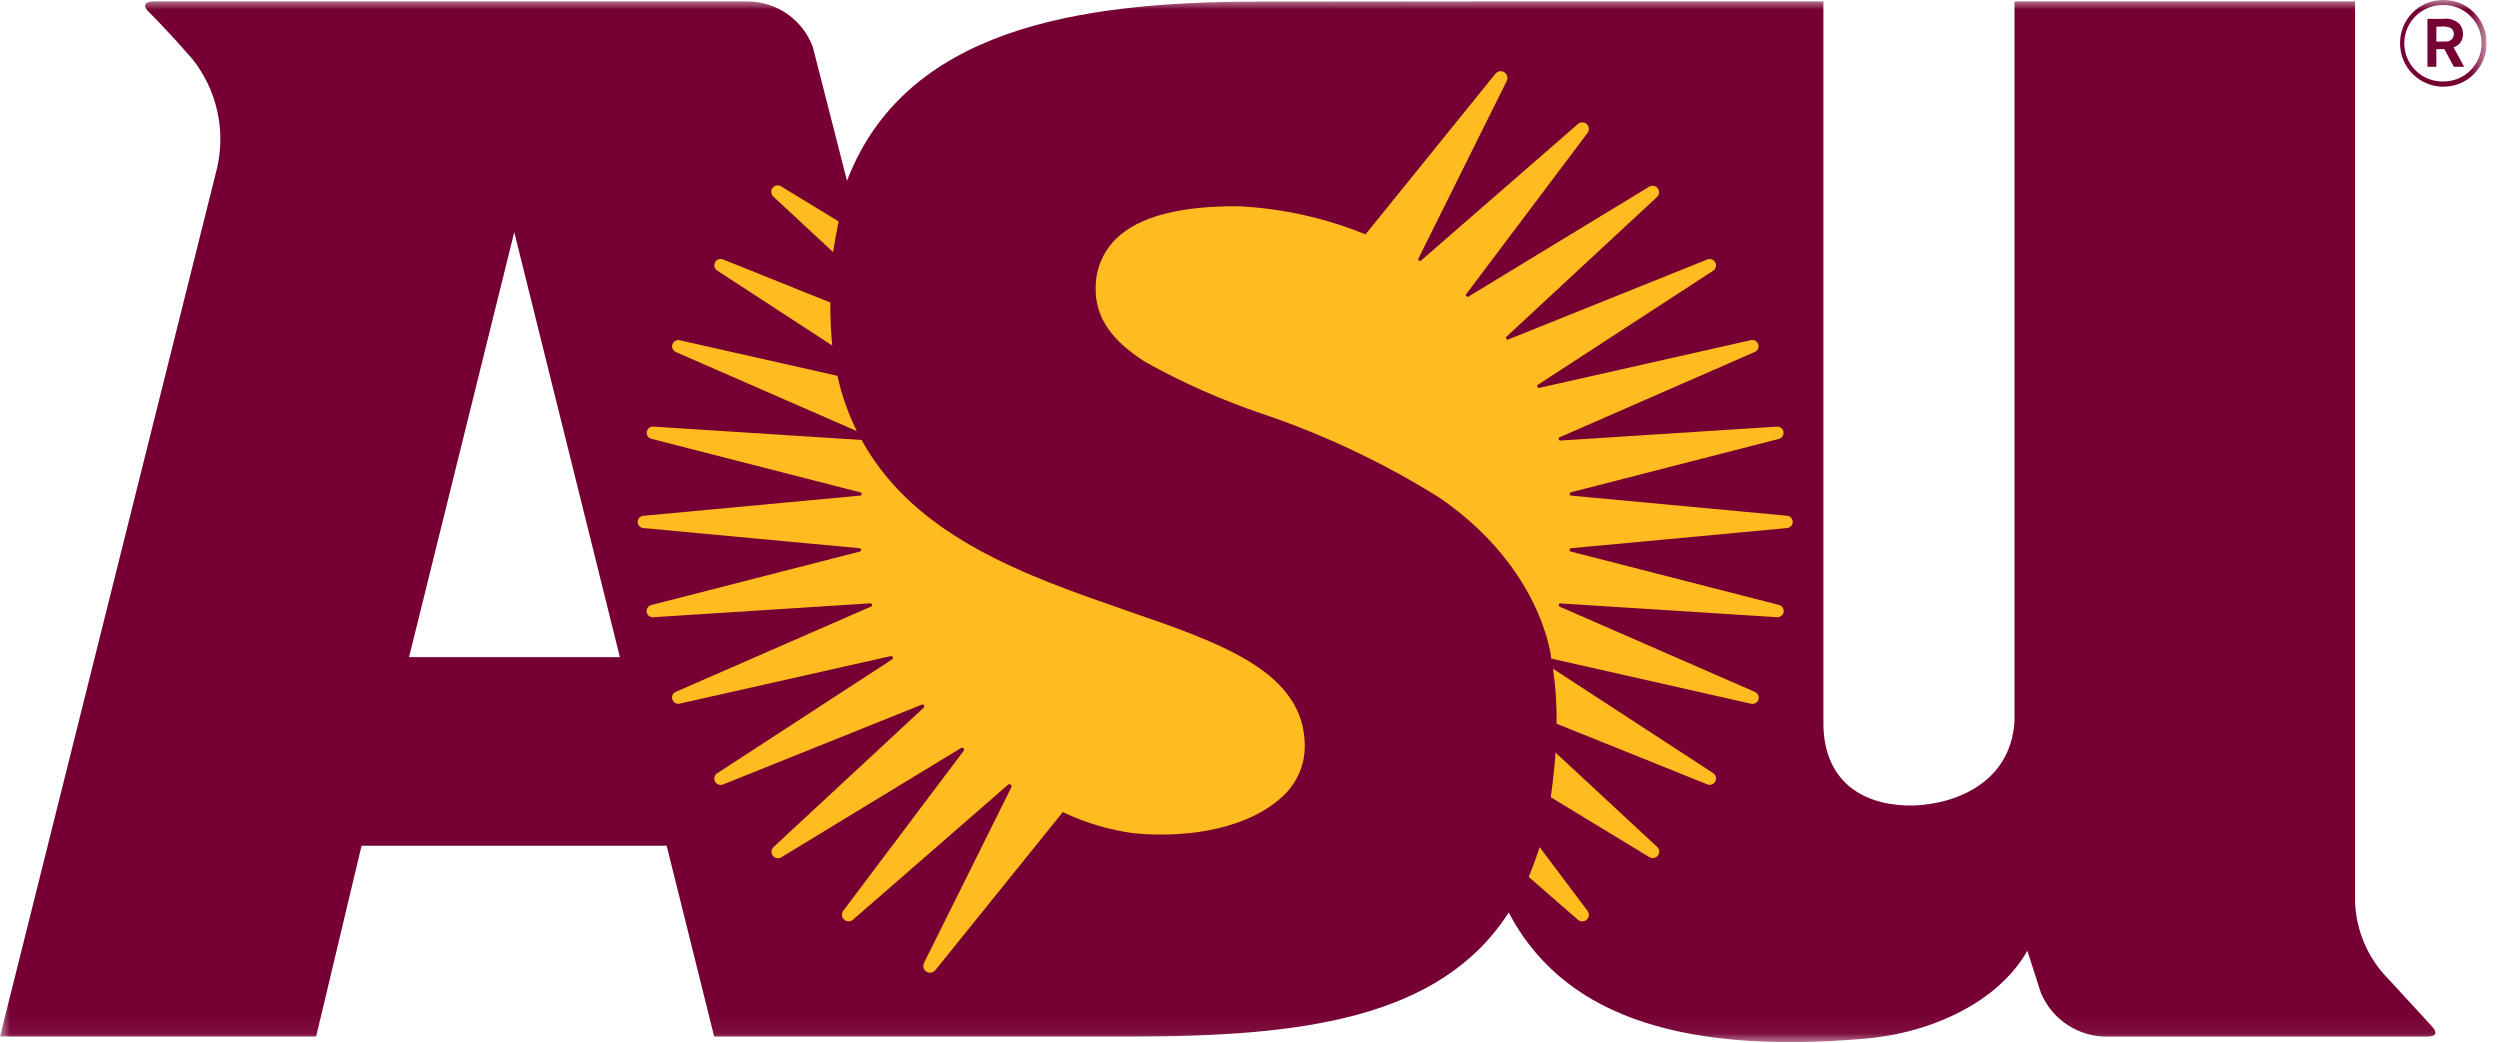 <svg width="127" height="53" viewBox="0 0 127 53" fill="none" xmlns="http://www.w3.org/2000/svg">
<g clip-path="url(#clip0_15_69)">
<mask id="mask0_15_69" style="mask-type:luminance" maskUnits="userSpaceOnUse" x="0" y="0" width="127" height="53">
<path d="M126.32 0H0V52.939H126.32V0Z" fill="white"/>
</mask>
<g mask="url(#mask0_15_69)">
<path d="M123.613 52.222C123.613 52.222 122.748 51.263 121.313 49.715C120.28 48.664 119.682 47.262 119.637 45.789V0.072H102.337V36.636C102.124 40.1 98.737 40.978 96.873 40.917C94.19 40.836 92.629 39.317 92.629 36.741V0.072H75.778C75.778 0.072 68.743 0.083 63.9 0.083C54.676 0.083 45.973 1.502 43.027 9.183L41.29 2.383C41.038 1.705 40.585 1.121 39.992 0.708C39.398 0.295 38.693 0.073 37.97 0.072H7.853C7.414 0.072 7.253 0.214 7.474 0.522C7.474 0.522 8.291 1.302 9.779 3.005C10.385 3.77 10.813 4.661 11.03 5.613C11.248 6.564 11.249 7.553 11.035 8.505L0 52.657H16.059L18.367 42.964H33.867L36.28 52.657H57.425C66.104 52.657 73.163 51.773 76.642 46.357C79.242 51.3 84.847 53.618 94.733 52.766C98.175 52.472 101.544 50.866 102.989 48.296L103.673 50.425C103.953 51.1 104.43 51.676 105.043 52.075C105.655 52.474 106.374 52.678 107.105 52.661H123.255C123.694 52.661 123.836 52.53 123.613 52.222ZM20.779 33.383L26.124 11.793L31.49 33.383H20.779Z" fill="#760033"/>
<path d="M124.121 4.141C123.862 4.146 123.605 4.1 123.364 4.005C123.124 3.909 122.904 3.767 122.72 3.586C122.535 3.404 122.388 3.188 122.288 2.949C122.188 2.711 122.137 2.454 122.137 2.195C122.137 1.937 122.19 1.68 122.29 1.442C122.391 1.204 122.539 0.988 122.724 0.807C122.909 0.626 123.129 0.484 123.37 0.39C123.611 0.295 123.868 0.25 124.127 0.256C124.382 0.254 124.636 0.303 124.872 0.4C125.108 0.497 125.323 0.641 125.503 0.822C125.683 1.003 125.826 1.218 125.922 1.454C126.018 1.691 126.066 1.945 126.063 2.2C126.065 2.455 126.016 2.709 125.919 2.945C125.823 3.181 125.679 3.396 125.499 3.576C125.318 3.757 125.103 3.899 124.866 3.995C124.63 4.092 124.376 4.14 124.121 4.137M124.116 9.31421e-07C123.827 -0.002 123.54 0.054 123.273 0.164C123.005 0.273 122.762 0.436 122.558 0.64C122.354 0.845 122.193 1.088 122.084 1.356C121.975 1.624 121.92 1.911 121.923 2.2C121.921 2.783 122.152 3.344 122.563 3.757C122.975 4.171 123.534 4.404 124.117 4.406C124.7 4.408 125.261 4.177 125.674 3.766C126.088 3.354 126.321 2.795 126.323 2.212C126.328 1.921 126.274 1.633 126.165 1.363C126.057 1.093 125.895 0.848 125.69 0.642C125.485 0.436 125.24 0.274 124.971 0.164C124.702 0.054 124.414 -0.001 124.123 0.002M123.314 0.957H124.092C124.357 0.92 124.627 0.983 124.849 1.133C124.937 1.206 125.007 1.298 125.054 1.402C125.101 1.506 125.123 1.619 125.119 1.733C125.125 1.882 125.082 2.029 124.995 2.151C124.908 2.272 124.782 2.361 124.639 2.403L125.181 3.395H124.659L124.175 2.495H123.767V3.395H123.314V0.957ZM123.767 1.351V2.115H123.926C124.082 2.115 124.14 2.115 124.226 2.108C124.28 2.115 124.334 2.11 124.386 2.094C124.437 2.079 124.485 2.052 124.526 2.016C124.566 1.981 124.599 1.937 124.621 1.888C124.643 1.838 124.655 1.785 124.655 1.731C124.658 1.663 124.642 1.596 124.608 1.538C124.573 1.48 124.523 1.433 124.462 1.403C124.306 1.35 124.141 1.332 123.978 1.351H123.767Z" fill="#760033"/>
<path d="M42.6 11.248C42.505 11.721 42.39 12.359 42.322 12.808L39.308 10.008C39.239 9.955 39.193 9.877 39.182 9.79C39.17 9.703 39.193 9.616 39.246 9.546C39.3 9.477 39.378 9.432 39.465 9.42C39.551 9.409 39.639 9.432 39.708 9.485L42.6 11.248Z" fill="#FFBC20"/>
<path d="M42.179 15.368C42.179 16.016 42.207 16.891 42.279 17.553L36.445 13.753C36.374 13.711 36.322 13.643 36.299 13.563C36.276 13.484 36.285 13.399 36.324 13.326C36.362 13.252 36.428 13.197 36.506 13.171C36.584 13.144 36.67 13.149 36.745 13.184L42.179 15.368Z" fill="#FFBC20"/>
<path d="M43.527 21.9C43.086 21.007 42.755 20.064 42.54 19.092L34.54 17.287C34.462 17.267 34.38 17.277 34.309 17.316C34.239 17.354 34.186 17.418 34.16 17.494C34.135 17.57 34.139 17.653 34.173 17.726C34.206 17.799 34.266 17.856 34.34 17.887L43.527 21.9Z" fill="#FFBC20"/>
<path d="M43.77 22.351C46.477 27.297 52.187 29.267 57.2 31.007C62.083 32.686 66.282 34.139 66.282 37.907C66.282 38.406 66.174 38.898 65.966 39.351C65.757 39.804 65.453 40.206 65.074 40.53C63.526 41.939 60.699 42.623 57.59 42.33C56.342 42.16 55.127 41.797 53.99 41.255L47.511 49.289C47.458 49.354 47.383 49.397 47.3 49.41C47.217 49.424 47.132 49.406 47.061 49.361C46.99 49.315 46.938 49.246 46.916 49.165C46.893 49.084 46.9 48.998 46.937 48.922L51.377 39.993C51.388 39.971 51.391 39.945 51.385 39.921C51.38 39.896 51.366 39.875 51.346 39.86C51.326 39.844 51.302 39.837 51.277 39.837C51.252 39.838 51.228 39.848 51.209 39.864L43.329 46.722C43.266 46.776 43.185 46.805 43.102 46.804C43.019 46.802 42.94 46.77 42.879 46.713C42.818 46.657 42.781 46.58 42.773 46.497C42.766 46.414 42.789 46.331 42.839 46.265L48.947 38.151C48.964 38.133 48.973 38.11 48.974 38.085C48.974 38.061 48.965 38.037 48.95 38.018C48.934 38 48.911 37.987 48.887 37.984C48.863 37.981 48.838 37.986 48.818 38L39.691 43.55C39.621 43.593 39.538 43.609 39.458 43.594C39.378 43.579 39.306 43.534 39.257 43.469C39.207 43.404 39.184 43.323 39.191 43.241C39.199 43.16 39.237 43.084 39.297 43.029L46.92 35.954C46.937 35.939 46.949 35.919 46.952 35.897C46.955 35.874 46.95 35.852 46.938 35.833C46.926 35.814 46.907 35.8 46.885 35.794C46.864 35.787 46.84 35.789 46.82 35.799L36.737 39.849C36.662 39.881 36.578 39.884 36.501 39.857C36.425 39.83 36.361 39.775 36.323 39.703C36.285 39.631 36.276 39.547 36.297 39.469C36.318 39.39 36.368 39.322 36.437 39.279L45.316 33.5C45.334 33.488 45.348 33.47 45.355 33.449C45.361 33.428 45.36 33.406 45.352 33.386C45.343 33.365 45.328 33.349 45.308 33.339C45.289 33.329 45.266 33.326 45.245 33.331L34.536 35.743C34.458 35.763 34.376 35.753 34.305 35.714C34.235 35.676 34.182 35.612 34.156 35.536C34.131 35.46 34.135 35.377 34.169 35.304C34.202 35.231 34.262 35.174 34.336 35.143L44.248 30.814C44.267 30.806 44.282 30.792 44.292 30.773C44.301 30.755 44.303 30.734 44.298 30.714C44.293 30.694 44.281 30.676 44.265 30.665C44.248 30.653 44.227 30.647 44.207 30.649L33.187 31.355C33.108 31.361 33.03 31.338 32.967 31.289C32.905 31.24 32.863 31.169 32.851 31.091C32.838 31.013 32.855 30.933 32.899 30.867C32.943 30.801 33.01 30.754 33.087 30.735L43.681 28.019C43.7 28.014 43.717 28.002 43.729 27.985C43.74 27.969 43.745 27.949 43.744 27.929C43.742 27.909 43.734 27.89 43.72 27.875C43.706 27.861 43.688 27.852 43.668 27.849L32.679 26.825C32.601 26.819 32.528 26.783 32.475 26.726C32.422 26.668 32.392 26.592 32.392 26.514C32.392 26.436 32.422 26.36 32.475 26.302C32.528 26.245 32.601 26.209 32.679 26.203L43.7 25.176C43.72 25.175 43.738 25.166 43.752 25.152C43.767 25.139 43.775 25.12 43.776 25.1C43.778 25.081 43.772 25.061 43.76 25.045C43.749 25.029 43.731 25.018 43.712 25.014L33.091 22.292C33.014 22.273 32.947 22.226 32.903 22.16C32.859 22.094 32.842 22.014 32.855 21.936C32.867 21.858 32.909 21.787 32.971 21.738C33.034 21.689 33.112 21.666 33.191 21.672L43.77 22.351Z" fill="#FFBC20"/>
<path d="M77.661 44.548C77.661 44.548 78.024 43.662 78.213 43.036L80.646 46.27C80.696 46.336 80.72 46.419 80.713 46.501C80.705 46.584 80.668 46.661 80.607 46.717C80.546 46.774 80.467 46.806 80.384 46.807C80.301 46.808 80.22 46.779 80.158 46.724L77.661 44.548Z" fill="#FFBC20"/>
<path d="M78.781 40.5C78.781 40.5 78.981 39.035 79.019 38.231L84.183 43.022C84.243 43.077 84.279 43.153 84.287 43.233C84.294 43.314 84.271 43.395 84.222 43.46C84.173 43.525 84.102 43.569 84.022 43.584C83.942 43.6 83.859 43.585 83.79 43.543L78.781 40.5Z" fill="#FFBC20"/>
<path d="M79.075 36.766C79.088 35.831 79.028 34.897 78.893 33.972L87.026 39.272C87.095 39.316 87.145 39.383 87.166 39.462C87.187 39.541 87.178 39.624 87.14 39.696C87.102 39.769 87.038 39.824 86.962 39.851C86.885 39.878 86.801 39.876 86.726 39.844L79.075 36.766Z" fill="#FFBC20"/>
<path d="M78.805 33.456C78.805 33.456 78.392 28.915 73.142 25.294C70.308 23.52 67.275 22.084 64.107 21.016C62.056 20.321 60.073 19.442 58.181 18.388C56.465 17.3 55.661 16.131 55.661 14.711C55.646 14.234 55.729 13.758 55.907 13.315C56.084 12.871 56.351 12.469 56.691 12.134C57.874 10.975 60.026 10.454 62.935 10.478C65.144 10.588 67.32 11.072 69.368 11.907L75.968 3.745C76.021 3.679 76.097 3.636 76.18 3.622C76.263 3.609 76.349 3.626 76.42 3.672C76.491 3.718 76.543 3.788 76.565 3.869C76.588 3.951 76.579 4.037 76.542 4.113L72.054 13.138C72.046 13.156 72.045 13.175 72.05 13.194C72.055 13.213 72.066 13.229 72.082 13.241C72.097 13.252 72.116 13.258 72.135 13.258C72.155 13.257 72.173 13.25 72.188 13.238L80.158 6.3C80.22 6.244 80.301 6.214 80.385 6.215C80.468 6.216 80.549 6.248 80.61 6.305C80.671 6.362 80.708 6.44 80.715 6.523C80.722 6.606 80.697 6.689 80.646 6.755L74.485 14.94C74.474 14.956 74.468 14.976 74.469 14.995C74.47 15.015 74.478 15.034 74.491 15.049C74.505 15.063 74.523 15.073 74.542 15.076C74.562 15.079 74.582 15.076 74.599 15.066L83.766 9.492C83.836 9.445 83.921 9.427 84.005 9.44C84.088 9.454 84.163 9.499 84.214 9.567C84.265 9.634 84.288 9.718 84.279 9.802C84.27 9.886 84.23 9.963 84.166 10.018L76.533 17.1C76.518 17.114 76.508 17.132 76.506 17.152C76.503 17.172 76.507 17.193 76.518 17.21C76.529 17.227 76.546 17.24 76.565 17.246C76.584 17.252 76.605 17.251 76.624 17.243L86.724 13.184C86.799 13.152 86.883 13.15 86.96 13.177C87.036 13.204 87.1 13.259 87.138 13.332C87.176 13.404 87.185 13.487 87.164 13.566C87.143 13.645 87.093 13.713 87.024 13.756L78.124 19.548C78.108 19.559 78.096 19.576 78.09 19.595C78.084 19.614 78.085 19.635 78.093 19.653C78.101 19.672 78.115 19.687 78.132 19.696C78.15 19.706 78.17 19.709 78.19 19.705L88.938 17.282C89.016 17.262 89.098 17.272 89.169 17.311C89.239 17.349 89.292 17.413 89.318 17.489C89.343 17.565 89.339 17.648 89.305 17.721C89.272 17.794 89.212 17.851 89.138 17.882L79.23 22.213C79.212 22.221 79.197 22.236 79.188 22.254C79.179 22.273 79.177 22.293 79.182 22.313C79.187 22.333 79.198 22.35 79.214 22.362C79.231 22.374 79.251 22.38 79.271 22.379L90.271 21.673C90.35 21.668 90.427 21.693 90.489 21.742C90.55 21.791 90.591 21.861 90.603 21.939C90.616 22.017 90.599 22.096 90.556 22.162C90.513 22.228 90.447 22.276 90.371 22.296L79.8 25.008C79.781 25.014 79.764 25.026 79.752 25.042C79.741 25.058 79.736 25.078 79.737 25.098C79.739 25.118 79.747 25.137 79.761 25.152C79.775 25.166 79.793 25.175 79.813 25.178L90.787 26.2C90.865 26.208 90.937 26.244 90.989 26.302C91.041 26.359 91.07 26.434 91.07 26.512C91.07 26.59 91.041 26.666 90.989 26.723C90.937 26.781 90.865 26.817 90.787 26.825L79.809 27.849C79.789 27.852 79.771 27.861 79.757 27.875C79.743 27.89 79.735 27.909 79.733 27.929C79.731 27.949 79.737 27.969 79.748 27.985C79.76 28.002 79.777 28.014 79.796 28.019L90.375 30.731C90.451 30.751 90.517 30.799 90.56 30.865C90.603 30.93 90.62 31.01 90.608 31.088C90.595 31.166 90.554 31.236 90.493 31.285C90.431 31.334 90.354 31.359 90.275 31.354L79.275 30.654C79.254 30.652 79.234 30.658 79.217 30.669C79.201 30.681 79.189 30.699 79.184 30.719C79.179 30.739 79.181 30.76 79.19 30.778C79.2 30.797 79.215 30.811 79.234 30.819L89.146 35.148C89.22 35.179 89.28 35.236 89.313 35.309C89.347 35.382 89.351 35.465 89.326 35.541C89.3 35.617 89.247 35.681 89.177 35.719C89.106 35.758 89.024 35.768 88.946 35.748L78.805 33.456Z" fill="#FFBC20"/>
</g>
</g>
<defs>
<clipPath id="clip0_15_69">
<rect width="126.32" height="52.939" fill="white"/>
</clipPath>
</defs>
</svg>
